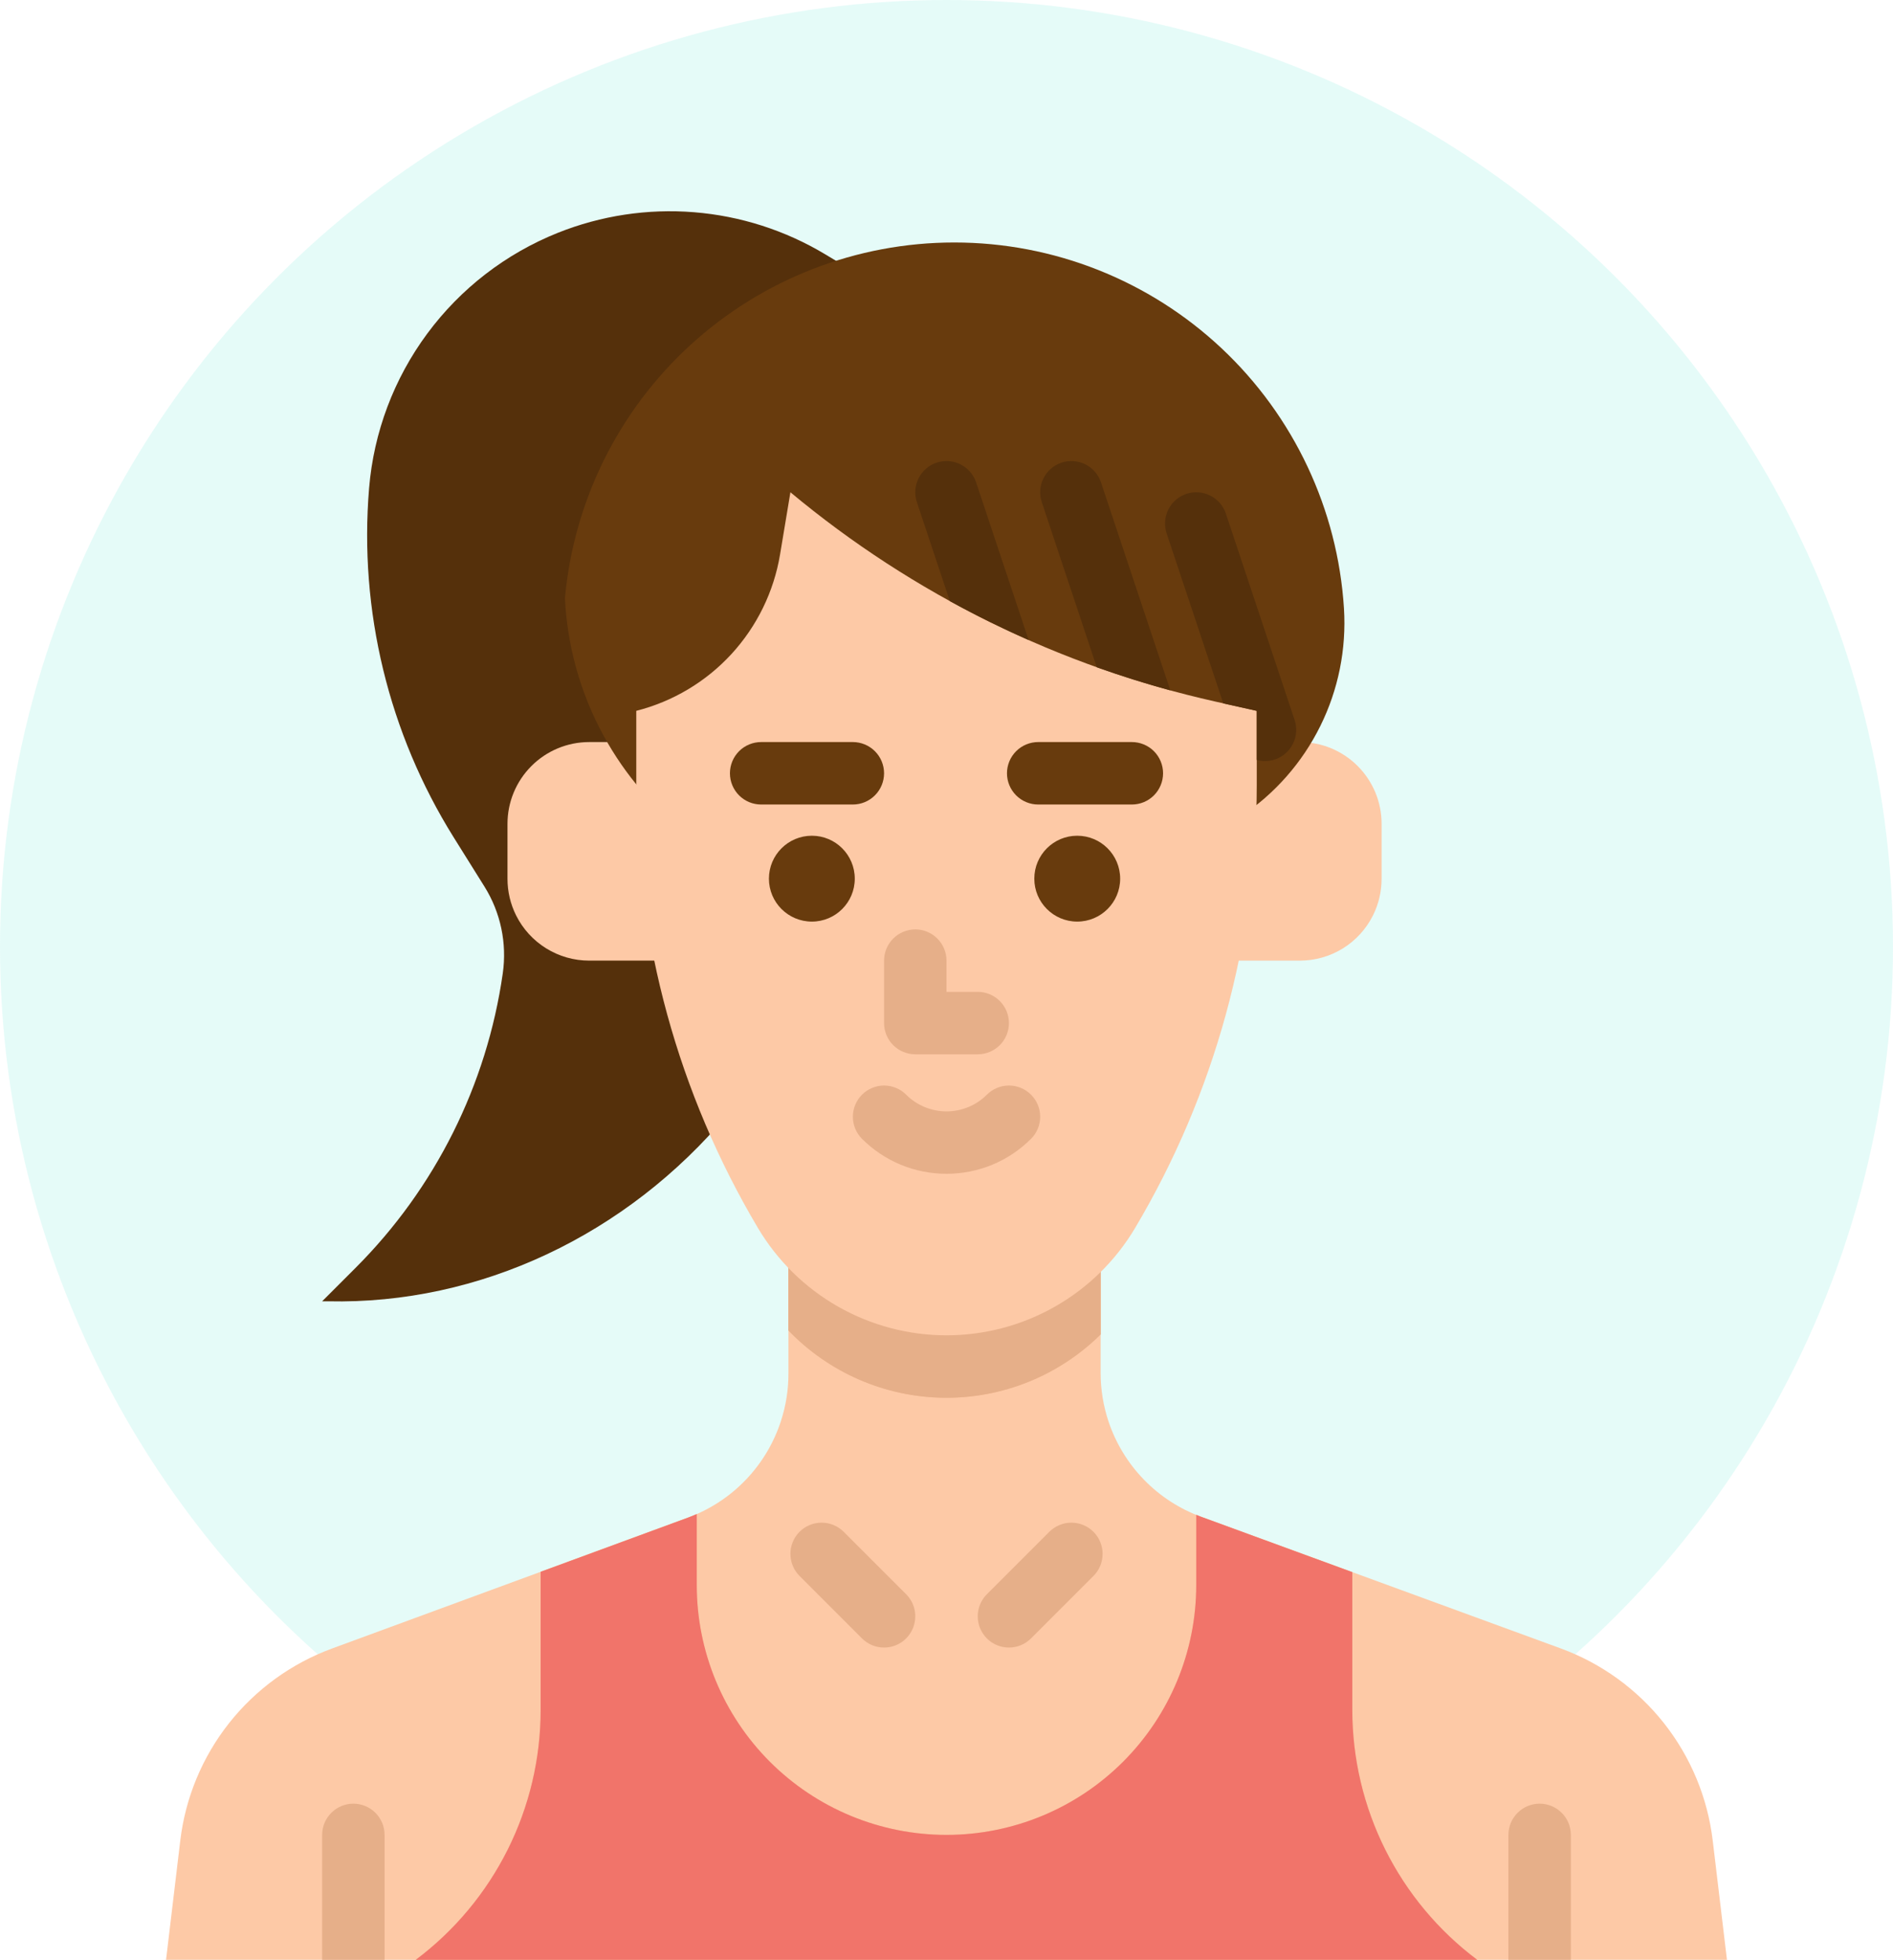 <svg width="57" height="59" viewBox="0 0 57 59" fill="none" xmlns="http://www.w3.org/2000/svg">
<circle cx="28.5" cy="28.5" r="28.5" fill="#52E5D4" fill-opacity="0.15"/>
<path d="M51.572 55.412C51.418 54.121 50.91 52.898 50.104 51.877C49.298 50.857 48.225 50.079 47.005 49.63L36.169 45.664C35.518 45.426 34.928 45.044 34.445 44.546C33.962 44.049 33.597 43.449 33.377 42.791C33.221 42.32 33.141 41.827 33.141 41.331V38.085H23.741V41.354C23.741 41.835 23.666 42.313 23.517 42.772L23.517 42.775C23.301 43.441 22.938 44.049 22.453 44.554C21.968 45.059 21.375 45.446 20.718 45.688L9.995 49.63C8.775 50.079 7.702 50.857 6.896 51.877C6.09 52.898 5.582 54.121 5.428 55.412L5 59H52L51.572 55.412Z" fill="#FDC9A6"/>
<path d="M33.141 38.085V40.174C32.519 40.789 31.781 41.274 30.97 41.601C30.159 41.928 29.291 42.091 28.416 42.08C27.542 42.069 26.678 41.884 25.876 41.537C25.073 41.189 24.348 40.686 23.741 40.056V38.085H33.141Z" fill="#F6BB92"/>
<path d="M33.141 38.085V40.174C32.519 40.789 31.781 41.274 30.97 41.601C30.159 41.928 29.291 42.091 28.416 42.08C27.542 42.069 26.678 41.884 25.876 41.537C25.073 41.189 24.348 40.686 23.741 40.056V38.085H33.141Z" fill="#E6AF89"/>
<path d="M25.68 8.156L24.846 7.655C23.645 6.934 22.293 6.501 20.896 6.389C19.5 6.277 18.096 6.49 16.795 7.01C15.229 7.637 13.867 8.688 12.864 10.045C11.86 11.402 11.254 13.011 11.114 14.693C10.807 18.382 11.701 22.072 13.663 25.212L14.587 26.69C15.074 27.469 15.269 28.395 15.139 29.303C14.66 32.661 13.104 35.772 10.706 38.17L9.7 39.176H9.879C14.435 39.278 18.875 37.181 21.92 33.536L25.68 8.156Z" fill="#55300B"/>
<path d="M19.041 22.34H17.742C17.089 22.34 16.463 22.599 16.002 23.061C15.54 23.523 15.281 24.148 15.281 24.801V26.459C15.281 26.841 15.37 27.218 15.541 27.56C15.745 27.968 16.059 28.312 16.448 28.552C16.837 28.793 17.285 28.92 17.742 28.92H20.04L19.041 22.34Z" fill="#FDC9A6"/>
<path d="M37.841 22.34H39.14C39.463 22.34 39.783 22.404 40.082 22.527C40.38 22.651 40.652 22.832 40.88 23.061C41.109 23.289 41.29 23.561 41.414 23.859C41.538 24.158 41.601 24.478 41.601 24.801V26.459C41.601 26.841 41.512 27.218 41.341 27.56C41.137 27.968 40.823 28.312 40.434 28.553C40.045 28.793 39.597 28.92 39.14 28.92H36.96L37.841 22.34Z" fill="#FDC9A6"/>
<path d="M35.081 26.1L37.367 24.576C38.387 23.896 39.21 22.96 39.754 21.861C40.299 20.763 40.544 19.541 40.468 18.318C40.28 15.334 38.962 12.533 36.783 10.486C34.603 8.44 31.726 7.3 28.736 7.3C25.797 7.3 22.965 8.399 20.795 10.381C18.626 12.363 17.276 15.084 17.011 18.011C17.077 19.372 17.432 20.703 18.052 21.916C18.672 23.129 19.542 24.197 20.606 25.048L21.921 26.1H35.081Z" fill="#683B0D"/>
<path d="M44.48 59H12.52C13.687 58.125 14.634 56.989 15.287 55.684C15.94 54.379 16.279 52.94 16.279 51.48V47.32L20.718 45.688C20.807 45.655 20.894 45.619 20.98 45.582V47.72C20.98 49.715 21.772 51.627 23.182 53.038C24.592 54.448 26.505 55.24 28.5 55.24C30.494 55.24 32.407 54.448 33.817 53.038C35.227 51.627 36.02 49.715 36.02 47.72V45.605C36.069 45.626 36.118 45.645 36.169 45.664L40.719 47.33V51.48C40.72 52.94 41.059 54.379 41.712 55.684C42.365 56.989 43.312 58.125 44.48 59Z" fill="#F6BB92"/>
<path d="M22.821 36.967C20.424 32.93 19.159 28.323 19.159 23.628V21.4C20.26 21.12 21.255 20.527 22.024 19.691C22.792 18.855 23.301 17.814 23.488 16.694L23.8 14.82C27.507 17.909 31.896 20.07 36.605 21.123L37.842 21.4V23.628C37.842 28.323 36.577 32.93 34.18 36.967C33.595 37.952 32.764 38.768 31.768 39.335C30.773 39.902 29.646 40.2 28.5 40.2C27.355 40.2 26.229 39.902 25.233 39.335C24.237 38.768 23.406 37.952 22.821 36.967Z" fill="#FDC9A6"/>
<path d="M34.081 24.22H31.261C31.012 24.22 30.773 24.121 30.597 23.945C30.42 23.768 30.321 23.529 30.321 23.28C30.321 23.031 30.42 22.792 30.597 22.615C30.773 22.439 31.012 22.34 31.261 22.34H34.081C34.331 22.34 34.57 22.439 34.746 22.615C34.922 22.792 35.021 23.031 35.021 23.28C35.021 23.529 34.922 23.768 34.746 23.945C34.57 24.121 34.331 24.22 34.081 24.22Z" fill="#683B0D"/>
<path d="M32.436 27.745C33.15 27.745 33.729 27.166 33.729 26.453C33.729 25.739 33.15 25.16 32.436 25.16C31.722 25.16 31.144 25.739 31.144 26.453C31.144 27.166 31.722 27.745 32.436 27.745Z" fill="#683B0D"/>
<path d="M25.68 24.22H22.919C22.669 24.22 22.43 24.121 22.254 23.945C22.078 23.768 21.979 23.529 21.979 23.28C21.979 23.031 22.078 22.792 22.254 22.615C22.43 22.439 22.669 22.34 22.919 22.34H25.68C25.929 22.34 26.168 22.439 26.344 22.615C26.521 22.792 26.62 23.031 26.62 23.28C26.62 23.529 26.521 23.768 26.344 23.945C26.168 24.121 25.929 24.22 25.68 24.22Z" fill="#683B0D"/>
<path d="M24.446 27.745C25.16 27.745 25.738 27.166 25.738 26.453C25.738 25.739 25.16 25.16 24.446 25.16C23.732 25.16 23.153 25.739 23.153 26.453C23.153 27.166 23.732 27.745 24.446 27.745Z" fill="#683B0D"/>
<path d="M28.501 35.337C28.028 35.338 27.56 35.245 27.123 35.065C26.687 34.884 26.29 34.619 25.956 34.285C25.869 34.198 25.799 34.094 25.752 33.98C25.705 33.866 25.681 33.744 25.681 33.62C25.681 33.497 25.705 33.374 25.752 33.261C25.799 33.146 25.869 33.043 25.956 32.956C26.043 32.868 26.147 32.799 26.261 32.752C26.375 32.705 26.497 32.68 26.621 32.68C26.744 32.68 26.866 32.705 26.98 32.752C27.095 32.799 27.198 32.868 27.285 32.956C27.608 33.278 28.045 33.459 28.501 33.459C28.956 33.459 29.394 33.278 29.716 32.956C29.892 32.779 30.131 32.68 30.381 32.68C30.63 32.68 30.869 32.779 31.045 32.956C31.222 33.132 31.321 33.371 31.321 33.62C31.321 33.87 31.222 34.109 31.045 34.285C30.711 34.619 30.315 34.884 29.878 35.065C29.441 35.245 28.973 35.338 28.501 35.337Z" fill="#E6AF89"/>
<path d="M29.44 31.74H27.56C27.311 31.74 27.072 31.641 26.895 31.465C26.719 31.289 26.62 31.049 26.62 30.8V28.92C26.62 28.671 26.719 28.432 26.895 28.256C27.072 28.079 27.311 27.98 27.56 27.98C27.809 27.98 28.049 28.079 28.225 28.256C28.401 28.432 28.5 28.671 28.5 28.92V29.86H29.44C29.689 29.86 29.928 29.959 30.105 30.136C30.281 30.312 30.38 30.551 30.38 30.8C30.38 31.049 30.281 31.289 30.105 31.465C29.928 31.641 29.689 31.74 29.44 31.74Z" fill="#E6AF89"/>
<path d="M9.7 59V55.24C9.7 54.991 9.799 54.752 9.976 54.576C10.152 54.399 10.391 54.3 10.64 54.3C10.889 54.3 11.129 54.399 11.305 54.576C11.481 54.752 11.58 54.991 11.58 55.24V59H9.7Z" fill="#E6AF89"/>
<path d="M45.42 59V55.24C45.42 54.991 45.519 54.752 45.695 54.576C45.871 54.399 46.111 54.3 46.36 54.3C46.609 54.3 46.848 54.399 47.025 54.576C47.201 54.752 47.3 54.991 47.3 55.24V59H45.42Z" fill="#E6AF89"/>
<path d="M35.24 20.785C34.492 20.58 33.753 20.348 33.025 20.088L31.369 15.117C31.29 14.881 31.308 14.623 31.42 14.4C31.531 14.177 31.727 14.007 31.963 13.928C32.2 13.85 32.458 13.868 32.681 13.979C32.904 14.091 33.073 14.286 33.152 14.523L35.24 20.785Z" fill="#55300B"/>
<path d="M30.974 19.27C30.588 19.099 30.205 18.921 29.826 18.735C29.413 18.532 29.004 18.319 28.601 18.097L27.608 15.117C27.529 14.881 27.547 14.623 27.659 14.4C27.77 14.177 27.966 14.007 28.202 13.928C28.439 13.85 28.697 13.868 28.92 13.979C29.143 14.091 29.313 14.286 29.392 14.523L30.974 19.27Z" fill="#55300B"/>
<path d="M38.388 22.864C38.292 22.896 38.191 22.912 38.09 22.912C38.006 22.912 37.922 22.901 37.841 22.878V21.4L36.834 21.176L35.128 16.057C35.05 15.821 35.068 15.563 35.179 15.34C35.291 15.117 35.486 14.947 35.723 14.868C35.959 14.79 36.218 14.808 36.441 14.919C36.664 15.031 36.833 15.226 36.912 15.463L38.982 21.675C39.021 21.792 39.037 21.916 39.028 22.039C39.02 22.162 38.987 22.282 38.931 22.393C38.876 22.503 38.8 22.602 38.706 22.683C38.613 22.763 38.505 22.825 38.388 22.864Z" fill="#55300B"/>
<path d="M44.48 59H12.52C13.687 58.125 14.634 56.989 15.287 55.684C15.94 54.379 16.279 52.94 16.279 51.48V47.32L20.718 45.688C20.807 45.655 20.894 45.619 20.98 45.582V47.72C20.98 49.715 21.772 51.627 23.182 53.038C24.592 54.448 26.505 55.24 28.5 55.24C30.494 55.24 32.407 54.448 33.817 53.038C35.227 51.627 36.02 49.715 36.02 47.72V45.605C36.069 45.626 36.118 45.645 36.169 45.664L40.719 47.33V51.48C40.72 52.94 41.059 54.379 41.712 55.684C42.365 56.989 43.312 58.125 44.48 59Z" fill="#F1746A"/>
<path d="M30.381 49.6C30.195 49.6 30.013 49.545 29.858 49.442C29.704 49.338 29.583 49.192 29.512 49.02C29.441 48.848 29.422 48.659 29.459 48.477C29.495 48.294 29.584 48.127 29.716 47.995L31.596 46.115C31.683 46.028 31.787 45.959 31.901 45.912C32.015 45.864 32.137 45.84 32.261 45.84C32.384 45.84 32.506 45.864 32.62 45.912C32.734 45.959 32.838 46.028 32.925 46.115C33.013 46.203 33.082 46.306 33.129 46.42C33.176 46.534 33.2 46.657 33.2 46.78C33.2 46.904 33.176 47.026 33.129 47.14C33.082 47.254 33.013 47.358 32.925 47.445L31.045 49.325C30.958 49.412 30.854 49.481 30.74 49.529C30.626 49.576 30.504 49.6 30.381 49.6Z" fill="#E6AF89"/>
<path d="M26.62 49.6C26.496 49.6 26.374 49.576 26.26 49.529C26.146 49.481 26.042 49.412 25.955 49.325L24.075 47.445C23.899 47.269 23.8 47.029 23.8 46.78C23.8 46.531 23.899 46.292 24.075 46.115C24.251 45.939 24.491 45.84 24.74 45.84C24.989 45.84 25.228 45.939 25.404 46.115L27.285 47.995C27.416 48.127 27.506 48.294 27.542 48.477C27.578 48.659 27.559 48.848 27.488 49.02C27.417 49.192 27.297 49.338 27.142 49.442C26.988 49.545 26.806 49.6 26.62 49.6Z" fill="#E6AF89"/>
</svg>
